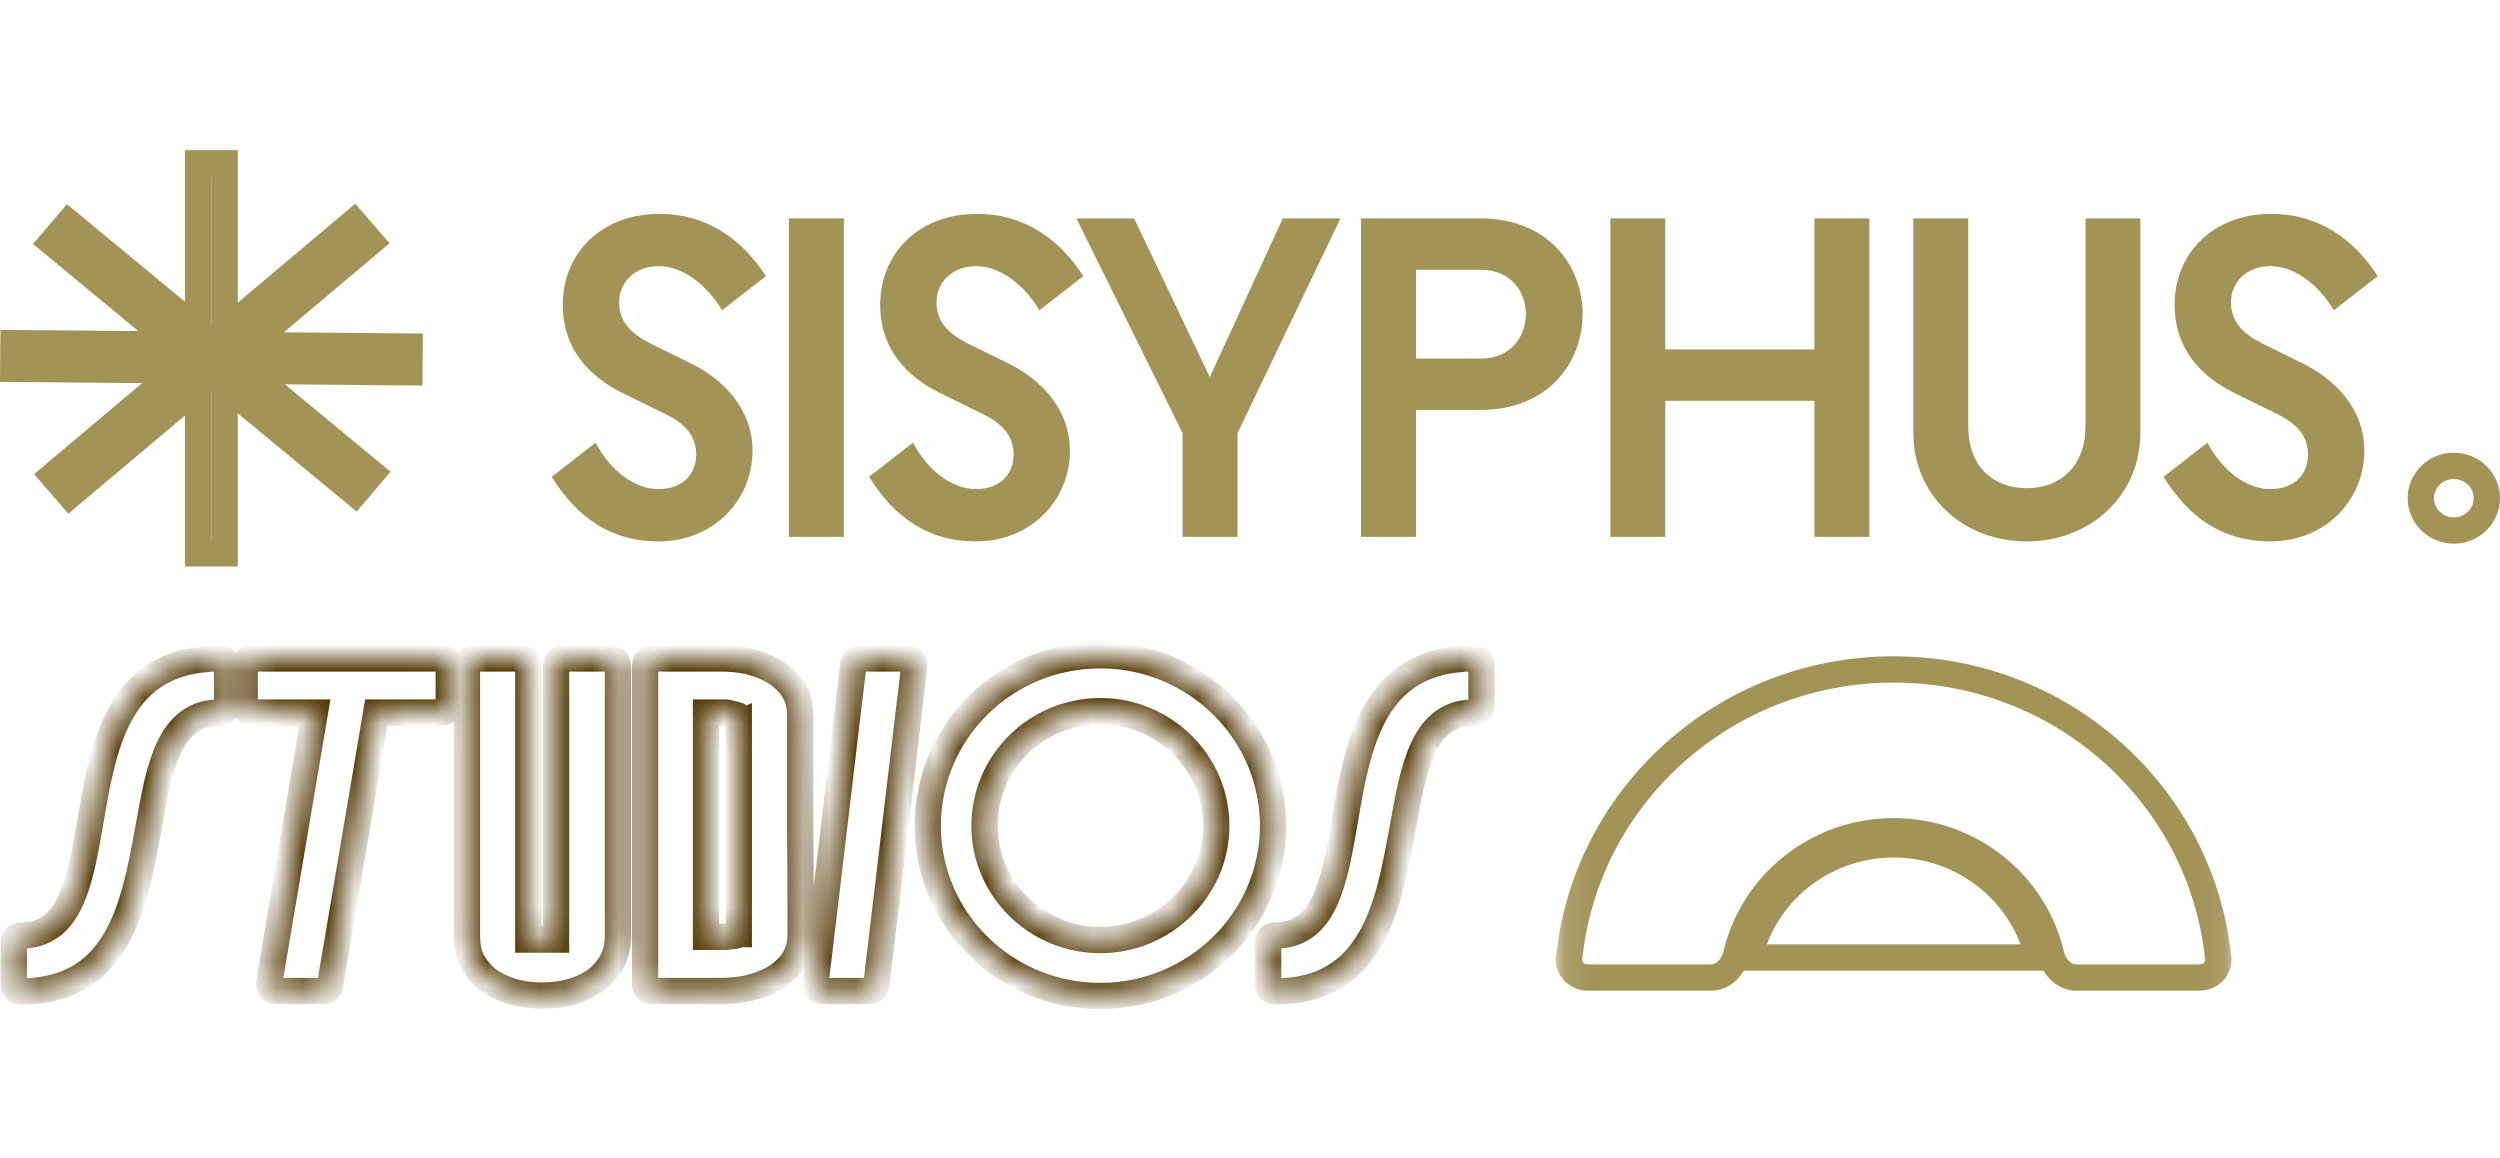 <svg width="95" height="44" viewBox="0 0 95 44" fill="none" xmlns="http://www.w3.org/2000/svg">
<g clip-path="url(#clip0_6_1856)">
<path d="M7.527 21.025V6.205H8.534V21.025H7.527Z" stroke="#A29357"/>
<path d="M0.513 13.04L15.565 13.17L15.556 14.147L0.504 14.018L0.513 13.04Z" stroke="#A29357"/>
<path d="M2.606 8.457L14.132 17.988L13.491 18.741L1.964 9.21L2.606 8.457Z" stroke="#A29357"/>
<path d="M14.093 9.19L2.652 18.82L2.004 18.072L13.445 8.442L14.093 9.19Z" stroke="#A29357"/>
<path d="M25.017 20.574C27.14 20.574 28.596 18.983 28.596 17.133C28.596 15.473 27.403 14.384 26.298 13.831L24.719 13.053C23.965 12.673 23.526 12.206 23.526 11.497C23.526 10.719 24.123 10.114 25.035 10.114C25.982 10.114 26.895 10.875 27.439 11.791L29.105 10.494C28.175 9.042 26.807 8.126 25.07 8.126C22.842 8.126 21.386 9.63 21.386 11.584C21.386 13.295 22.439 14.332 23.631 14.92L25.316 15.75C26.158 16.165 26.456 16.684 26.456 17.271C26.456 17.963 26 18.585 25.017 18.585C24.14 18.585 23.21 17.911 22.631 16.822L20.965 18.119C21.93 19.675 23.228 20.574 25.017 20.574ZM29.978 20.401H32.066V8.299H29.978V20.401ZM37.079 20.574C39.202 20.574 40.658 18.983 40.658 17.133C40.658 15.473 39.465 14.384 38.36 13.831L36.781 13.053C36.026 12.673 35.588 12.206 35.588 11.497C35.588 10.719 36.184 10.114 37.096 10.114C38.044 10.114 38.956 10.875 39.5 11.791L41.167 10.494C40.237 9.042 38.868 8.126 37.132 8.126C34.903 8.126 33.447 9.63 33.447 11.584C33.447 13.295 34.5 14.332 35.693 14.92L37.377 15.75C38.219 16.165 38.517 16.684 38.517 17.271C38.517 17.963 38.061 18.585 37.079 18.585C36.202 18.585 35.272 17.911 34.693 16.822L33.026 18.119C33.991 19.675 35.289 20.574 37.079 20.574ZM44.938 20.401H47.026V16.459L50.938 8.299H48.745L45.973 14.332L43.096 8.299H40.903L44.938 16.459V20.401ZM51.719 20.401H53.807V15.577H56.263C58.842 15.577 60.141 13.762 60.141 11.929C60.141 10.114 58.842 8.299 56.263 8.299H51.719V20.401ZM53.807 13.624V10.252H56.281C57.421 10.252 57.983 11.099 57.983 11.929C57.983 12.776 57.421 13.624 56.281 13.624H53.807ZM61.194 20.401H63.281V15.231H68.948V20.401H71.036V8.299H68.948V13.278H63.281V8.299H61.194V20.401ZM77.021 20.574C79.424 20.574 81.336 18.845 81.336 16.424V8.299H79.249V16.2C79.249 17.704 78.301 18.551 77.021 18.551C75.722 18.551 74.793 17.704 74.793 16.2V8.299H72.705V16.424C72.705 18.845 74.6 20.574 77.021 20.574ZM86.267 20.574C88.389 20.574 89.846 18.983 89.846 17.133C89.846 15.473 88.653 14.384 87.547 13.831L85.969 13.053C85.214 12.673 84.776 12.206 84.776 11.497C84.776 10.719 85.372 10.114 86.284 10.114C87.232 10.114 88.144 10.875 88.688 11.791L90.354 10.494C89.424 9.042 88.056 8.126 86.319 8.126C84.091 8.126 82.635 9.63 82.635 11.584C82.635 13.295 83.688 14.332 84.881 14.92L86.565 15.75C87.407 16.165 87.705 16.684 87.705 17.271C87.705 17.963 87.249 18.585 86.267 18.585C85.39 18.585 84.46 17.911 83.881 16.822L82.214 18.119C83.179 19.675 84.477 20.574 86.267 20.574Z" fill="#A29357"/>
<mask id="path-6-inside-1_6_1856" fill="white">
<path d="M8.351 25.02C4.491 25.02 3.93 28.305 3.439 31.192C3.035 33.526 2.684 35.548 0.79 35.548C0.632 35.548 0.526 35.652 0.526 35.808V37.398C0.526 37.554 0.632 37.675 0.79 37.675C4.509 37.675 5.105 34.407 5.632 31.52C6.053 29.134 6.421 27.077 8.351 27.077C8.509 27.077 8.632 26.956 8.632 26.818V25.279C8.632 25.141 8.509 25.02 8.351 25.02ZM9.561 25.02C9.404 25.02 9.298 25.141 9.298 25.279V26.818C9.298 26.956 9.404 27.077 9.561 27.077H11.965L10.228 37.346C10.211 37.416 10.228 37.502 10.281 37.554C10.333 37.623 10.404 37.658 10.491 37.658H12.281C12.404 37.658 12.526 37.554 12.544 37.433L14.298 27.077H16.79C16.93 27.077 17.053 26.956 17.053 26.818V25.279C17.053 25.141 16.93 25.02 16.79 25.02H9.561ZM23.2 25.02H21.393C21.253 25.02 21.13 25.141 21.13 25.279V35.704H20.077V25.279C20.077 25.141 19.972 25.02 19.814 25.02H18.007C17.849 25.02 17.744 25.141 17.744 25.279V35.566C17.744 35.963 17.814 36.309 17.989 36.603C18.165 36.88 18.375 37.122 18.656 37.312C18.937 37.485 19.235 37.623 19.586 37.71C19.919 37.796 20.253 37.831 20.604 37.831C20.954 37.831 21.305 37.796 21.621 37.71C21.972 37.623 22.27 37.485 22.551 37.312C22.832 37.122 23.06 36.88 23.218 36.603C23.393 36.309 23.481 35.963 23.481 35.566V25.279C23.481 25.141 23.358 25.02 23.2 25.02ZM30.407 31.33C30.407 29.947 30.407 28.547 30.407 27.163C30.407 26.766 30.302 26.437 30.109 26.143C29.916 25.884 29.67 25.659 29.372 25.486C29.091 25.331 28.775 25.21 28.424 25.123C28.091 25.054 27.74 25.02 27.407 25.02H24.775C24.617 25.02 24.512 25.141 24.512 25.279V37.381C24.512 37.537 24.617 37.658 24.775 37.658H27.407C27.74 37.658 28.091 37.623 28.424 37.554C28.793 37.468 29.109 37.346 29.389 37.191C29.688 37.018 29.933 36.793 30.126 36.534C30.319 36.24 30.424 35.894 30.424 35.497C30.424 34.114 30.424 32.713 30.407 31.33ZM28.074 35.497H28.056C28.038 35.514 28.021 35.531 28.021 35.531C27.968 35.548 27.916 35.566 27.846 35.566C27.828 35.566 27.81 35.566 27.775 35.566C27.705 35.583 27.635 35.6 27.582 35.6H26.828V27.077H27.407C27.442 27.077 27.495 27.077 27.582 27.077C27.67 27.094 27.74 27.094 27.81 27.129C27.898 27.146 27.968 27.163 28.021 27.181C28.038 27.198 28.056 27.215 28.074 27.215C28.074 27.215 28.074 27.233 28.074 27.25V35.497ZM34.69 25.106C34.637 25.054 34.55 25.02 34.48 25.02H32.69C32.55 25.02 32.444 25.123 32.427 25.262L30.988 37.364C30.971 37.433 30.988 37.502 31.041 37.571C31.094 37.623 31.164 37.658 31.252 37.658H33.041C33.181 37.658 33.286 37.554 33.304 37.416L34.743 25.314C34.76 25.244 34.725 25.175 34.69 25.106ZM41.816 24.899C38.184 24.899 35.254 27.803 35.254 31.382C35.254 34.943 38.184 37.848 41.816 37.848C45.43 37.848 48.377 34.943 48.377 31.382C48.377 27.803 45.43 24.899 41.816 24.899ZM41.816 35.721C39.377 35.721 37.412 33.768 37.412 31.382C37.412 28.979 39.377 27.025 41.816 27.025C44.237 27.025 46.219 28.979 46.219 31.382C46.219 33.768 44.237 35.721 41.816 35.721ZM56.014 25.02C52.154 25.02 51.593 28.305 51.102 31.192C50.698 33.526 50.347 35.548 48.453 35.548C48.295 35.548 48.189 35.652 48.189 35.808V37.398C48.189 37.554 48.295 37.675 48.453 37.675C52.172 37.675 52.768 34.407 53.295 31.52C53.716 29.134 54.084 27.077 56.014 27.077C56.172 27.077 56.295 26.956 56.295 26.818V25.279C56.295 25.141 56.172 25.02 56.014 25.02Z"/>
</mask>
<path d="M8.351 25.02C4.491 25.02 3.93 28.305 3.439 31.192C3.035 33.526 2.684 35.548 0.79 35.548C0.632 35.548 0.526 35.652 0.526 35.808V37.398C0.526 37.554 0.632 37.675 0.79 37.675C4.509 37.675 5.105 34.407 5.632 31.52C6.053 29.134 6.421 27.077 8.351 27.077C8.509 27.077 8.632 26.956 8.632 26.818V25.279C8.632 25.141 8.509 25.02 8.351 25.02ZM9.561 25.02C9.404 25.02 9.298 25.141 9.298 25.279V26.818C9.298 26.956 9.404 27.077 9.561 27.077H11.965L10.228 37.346C10.211 37.416 10.228 37.502 10.281 37.554C10.333 37.623 10.404 37.658 10.491 37.658H12.281C12.404 37.658 12.526 37.554 12.544 37.433L14.298 27.077H16.79C16.93 27.077 17.053 26.956 17.053 26.818V25.279C17.053 25.141 16.93 25.02 16.79 25.02H9.561ZM23.2 25.02H21.393C21.253 25.02 21.13 25.141 21.13 25.279V35.704H20.077V25.279C20.077 25.141 19.972 25.02 19.814 25.02H18.007C17.849 25.02 17.744 25.141 17.744 25.279V35.566C17.744 35.963 17.814 36.309 17.989 36.603C18.165 36.88 18.375 37.122 18.656 37.312C18.937 37.485 19.235 37.623 19.586 37.71C19.919 37.796 20.253 37.831 20.604 37.831C20.954 37.831 21.305 37.796 21.621 37.71C21.972 37.623 22.27 37.485 22.551 37.312C22.832 37.122 23.06 36.88 23.218 36.603C23.393 36.309 23.481 35.963 23.481 35.566V25.279C23.481 25.141 23.358 25.02 23.2 25.02ZM30.407 31.33C30.407 29.947 30.407 28.547 30.407 27.163C30.407 26.766 30.302 26.437 30.109 26.143C29.916 25.884 29.67 25.659 29.372 25.486C29.091 25.331 28.775 25.21 28.424 25.123C28.091 25.054 27.74 25.02 27.407 25.02H24.775C24.617 25.02 24.512 25.141 24.512 25.279V37.381C24.512 37.537 24.617 37.658 24.775 37.658H27.407C27.74 37.658 28.091 37.623 28.424 37.554C28.793 37.468 29.109 37.346 29.389 37.191C29.688 37.018 29.933 36.793 30.126 36.534C30.319 36.24 30.424 35.894 30.424 35.497C30.424 34.114 30.424 32.713 30.407 31.33ZM28.074 35.497H28.056C28.038 35.514 28.021 35.531 28.021 35.531C27.968 35.548 27.916 35.566 27.846 35.566C27.828 35.566 27.81 35.566 27.775 35.566C27.705 35.583 27.635 35.6 27.582 35.6H26.828V27.077H27.407C27.442 27.077 27.495 27.077 27.582 27.077C27.67 27.094 27.74 27.094 27.81 27.129C27.898 27.146 27.968 27.163 28.021 27.181C28.038 27.198 28.056 27.215 28.074 27.215C28.074 27.215 28.074 27.233 28.074 27.25V35.497ZM34.69 25.106C34.637 25.054 34.55 25.02 34.48 25.02H32.69C32.55 25.02 32.444 25.123 32.427 25.262L30.988 37.364C30.971 37.433 30.988 37.502 31.041 37.571C31.094 37.623 31.164 37.658 31.252 37.658H33.041C33.181 37.658 33.286 37.554 33.304 37.416L34.743 25.314C34.76 25.244 34.725 25.175 34.69 25.106ZM41.816 24.899C38.184 24.899 35.254 27.803 35.254 31.382C35.254 34.943 38.184 37.848 41.816 37.848C45.43 37.848 48.377 34.943 48.377 31.382C48.377 27.803 45.43 24.899 41.816 24.899ZM41.816 35.721C39.377 35.721 37.412 33.768 37.412 31.382C37.412 28.979 39.377 27.025 41.816 27.025C44.237 27.025 46.219 28.979 46.219 31.382C46.219 33.768 44.237 35.721 41.816 35.721ZM56.014 25.02C52.154 25.02 51.593 28.305 51.102 31.192C50.698 33.526 50.347 35.548 48.453 35.548C48.295 35.548 48.189 35.652 48.189 35.808V37.398C48.189 37.554 48.295 37.675 48.453 37.675C52.172 37.675 52.768 34.407 53.295 31.52C53.716 29.134 54.084 27.077 56.014 27.077C56.172 27.077 56.295 26.956 56.295 26.818V25.279C56.295 25.141 56.172 25.02 56.014 25.02Z" stroke="#543906" mask="url(#path-6-inside-1_6_1856)"/>
<path d="M94.5 18.931C94.5 19.603 93.945 20.16 93.246 20.16C92.546 20.16 91.991 19.603 91.991 18.931C91.991 18.259 92.546 17.702 93.246 17.702C93.945 17.702 94.5 18.259 94.5 18.931Z" stroke="#A29357"/>
<mask id="mask0_6_1856" style="mask-type:luminance" maskUnits="userSpaceOnUse" x="59" y="18" width="26" height="26">
<path d="M84.912 18.585H59.123V44H84.912V18.585Z" fill="white"/>
</mask>
<g mask="url(#mask0_6_1856)">
<path d="M77.942 36.272C77.31 33.583 74.868 31.587 71.96 31.587C69.052 31.587 66.61 33.583 65.977 36.272C65.855 36.793 65.449 37.146 65.029 37.146H60.355C59.896 37.146 59.59 36.791 59.626 36.428C60.246 30.264 65.526 25.439 71.96 25.439C78.393 25.439 83.674 30.264 84.294 36.428C84.33 36.791 84.024 37.146 83.565 37.146H78.891C78.47 37.146 78.065 36.793 77.942 36.272ZM77.942 36.272L77.456 36.386M77.942 36.272C77.942 36.272 77.942 36.272 77.942 36.272L77.456 36.386M77.456 36.386C76.876 33.923 74.636 32.087 71.96 32.087C69.284 32.087 67.043 33.923 66.464 36.386H77.456Z" stroke="#A29357"/>
</g>
</g>
<defs>
<clipPath id="clip0_6_1856">
<rect width="95" height="44" fill="white"/>
</clipPath>
</defs>
</svg>
